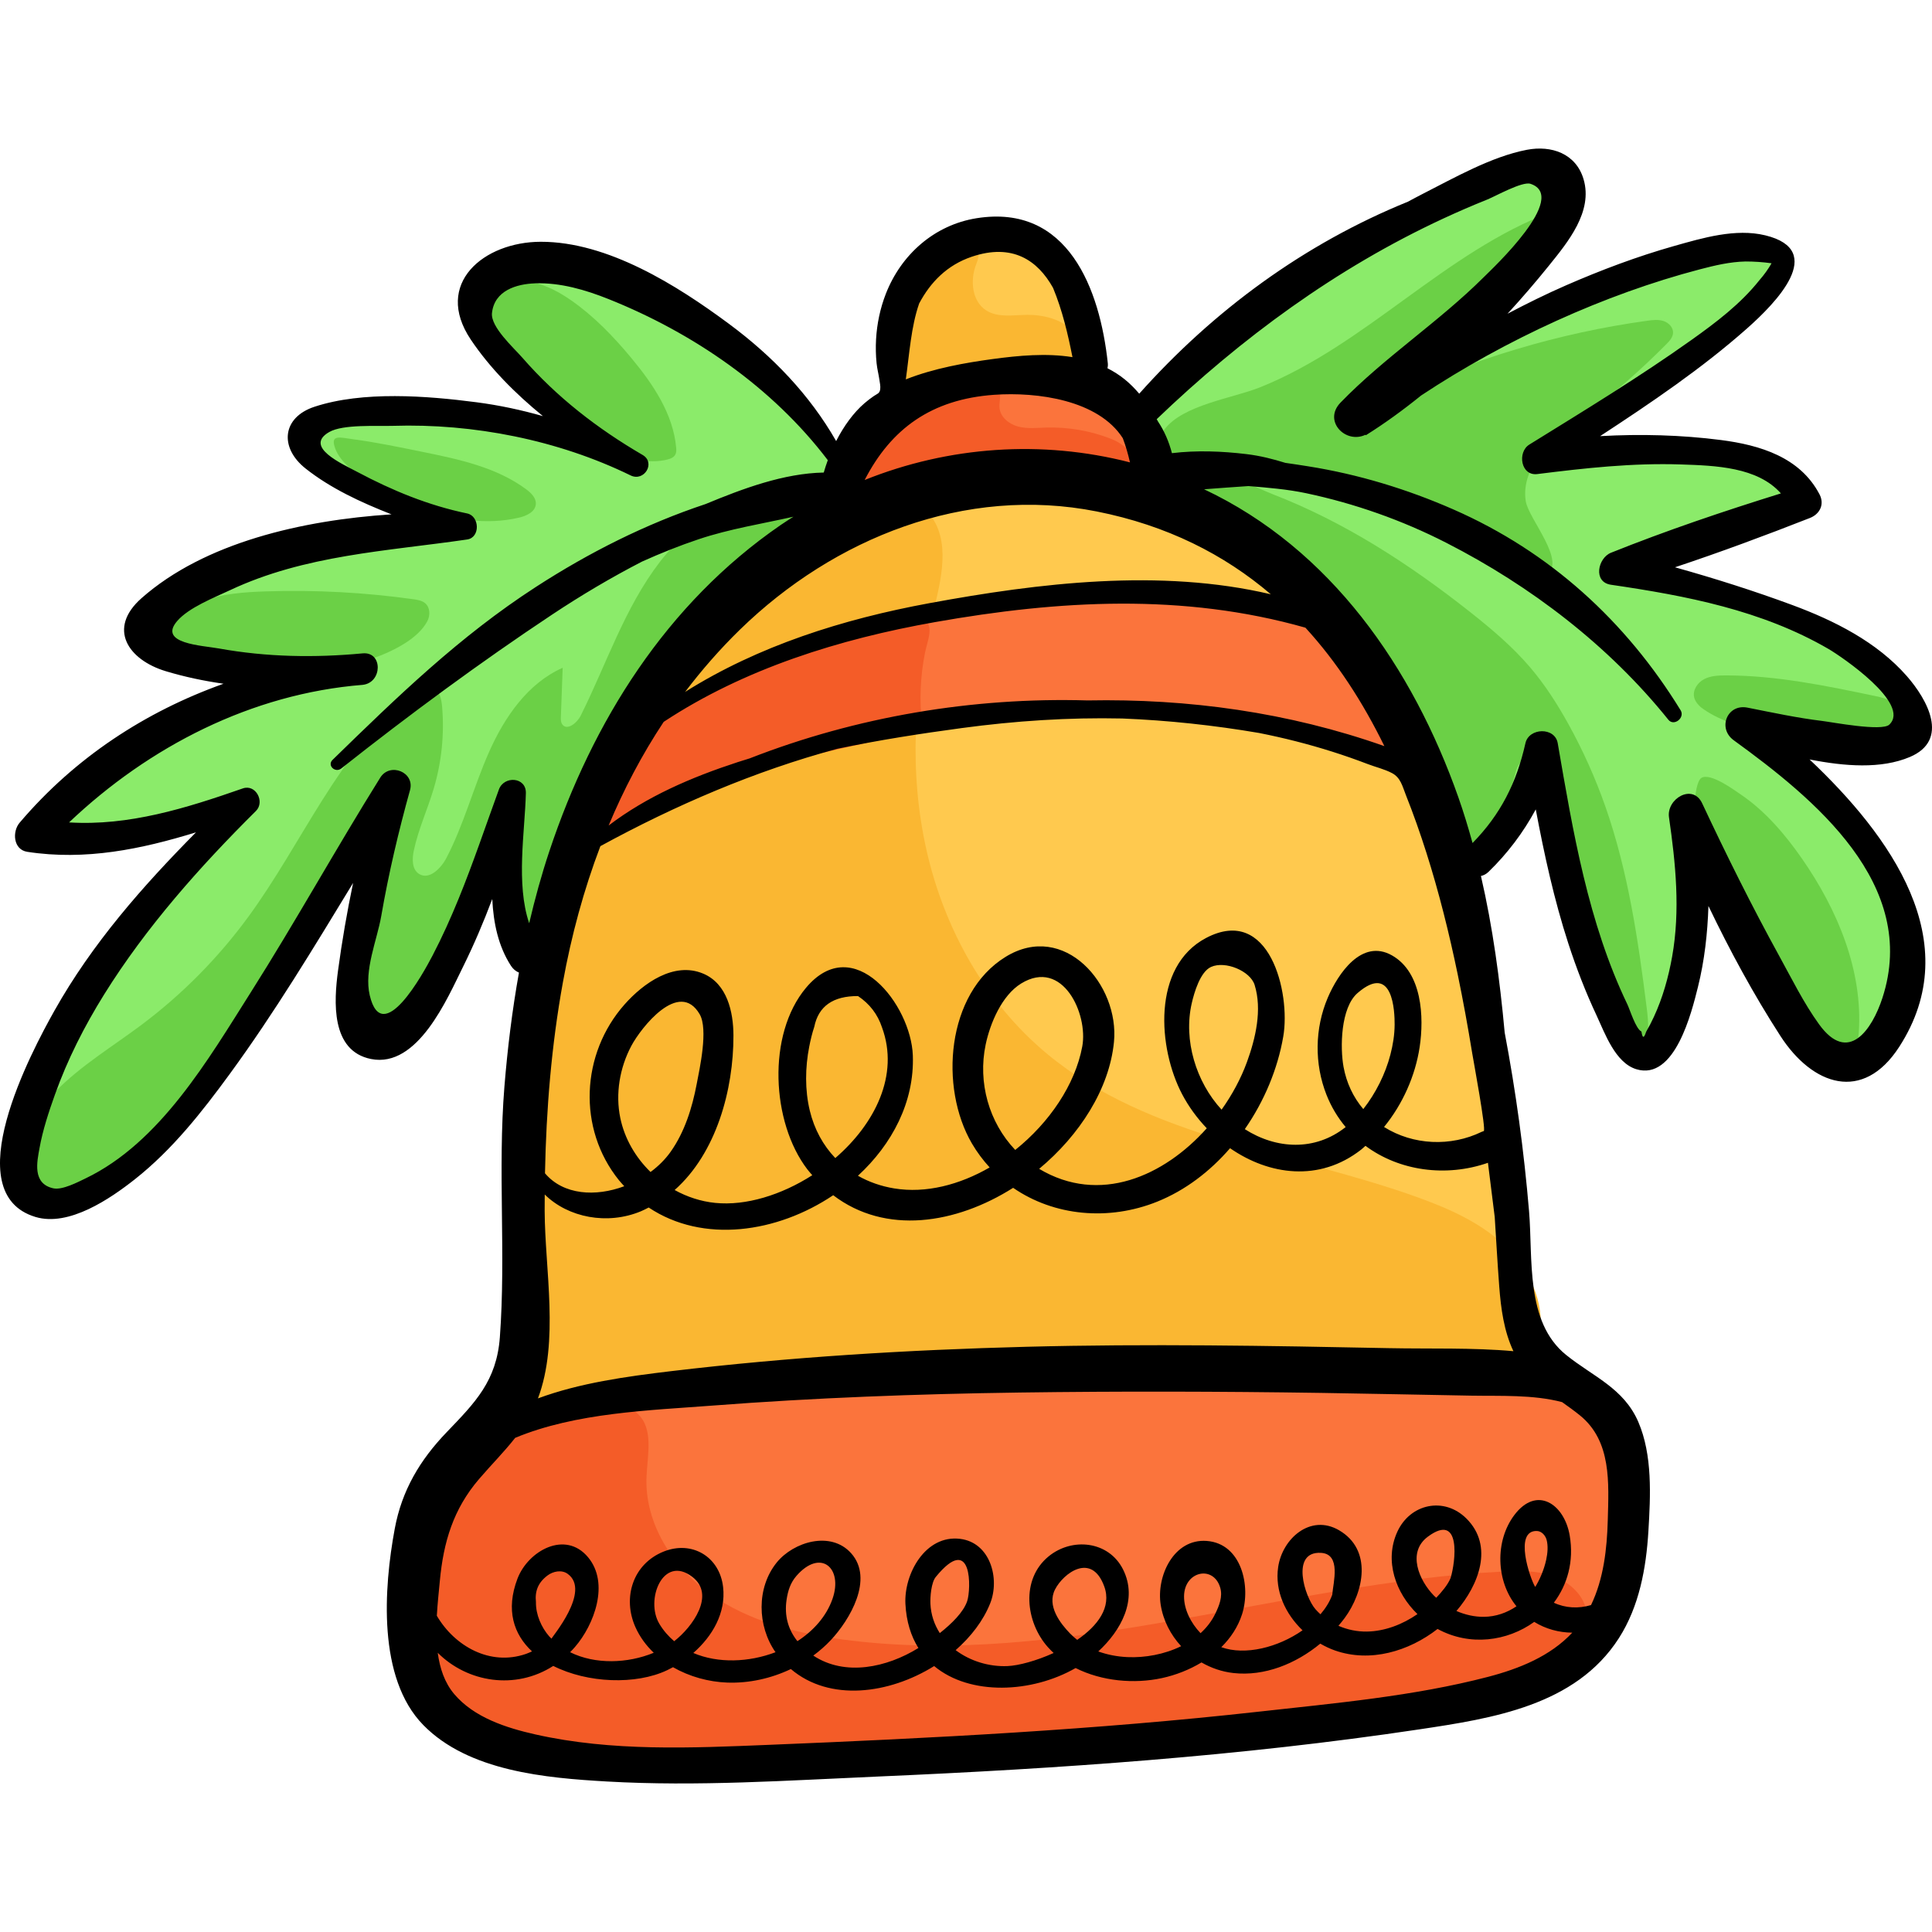 <?xml version="1.0" encoding="iso-8859-1"?>
<!-- Generator: Adobe Illustrator 19.0.0, SVG Export Plug-In . SVG Version: 6.00 Build 0)  -->
<svg version="1.1" id="Capa_1" xmlns="http://www.w3.org/2000/svg" xmlns:xlink="http://www.w3.org/1999/xlink" x="0px" y="0px"
	 viewBox="0 0 512 512" style="enable-background:new 0 0 512 512;" xml:space="preserve">
<g>
	<path style="fill:#8BEB6A;" d="M214.59,109.86c-9.043-9.671-17.008-18.85-28.544-25.591c-10.505-6.139-21.925-10.72-33.783-13.458
		c-4.418-1.02-9.011-1.792-13.47-0.966c-4.458,0.826-8.798,3.53-10.488,7.738c-2.933,7.306,2.841,14.976,8.206,20.738
		c5.219,5.605,10.438,11.209,15.657,16.814c-13.956-3.155-28.252-4.799-42.56-4.895c-7.654-0.051-15.525,0.388-22.504,3.531
		c-2.28,1.027-4.697,2.743-4.806,5.241c-0.122,2.808,2.672,4.751,5.126,6.122c9.029,5.042,18.057,10.085,27.085,15.127
		c-15.96,0.626-31.829,3.5-46.996,8.51c-5.92,1.956-11.131,3.263-16.762,6.068c-3.968,1.977-8.156,4.153-10.389,7.982
		c-1.005,1.724-1.549,3.815-1.017,5.738c1.157,4.184,6.341,5.488,10.643,6.065c0.424,0.057,18.853,3.973,17.115,5.712
		c-17.383,10.36-34.858,18.84-50.658,31.918c-2.93,2.426-5.995,6.694-3.489,9.556c1.236,1.411,3.311,1.65,5.184,1.739
		c14.527,0.691,29.2-1.856,42.644-7.404c-11.802,12.293-22.717,25.436-32.634,39.294C17.161,270.795,6.726,288.953,7.264,308.47
		c0.071,2.591,0.432,5.399,2.249,7.247c1.393,1.417,3.429,2.02,5.408,2.196c9.304,0.828,17.24-6.357,23.389-13.388
		c11.968-13.684,22.216-28.746,31.885-44.109c4.841-7.693,9.537-15.476,14.261-23.241c3.848-6.325,6.457-13.452,13.074-17.479
		c3.191,16.286-6.154,33.334-1.972,49.395c0.368,1.414,0.867,2.849,1.87,3.911c1.97,2.084,5.364,2.131,8.023,1.058
		c5.979-2.415,9.004-8.948,11.471-14.906c5.082-12.276,10.163-24.552,15.245-36.827c0.123,8.605,1.528,17.191,4.154,25.387
		c0.293,0.915,0.665,1.905,1.5,2.38c1.869,1.062,3.83-1.219,4.764-3.156c8.238-17.079,14.905-34.903,23.663-51.721
		c8.759-16.818,19.876-32.862,35.177-44.062c4.551-3.331,9.456-6.224,13.565-10.087c11.061-10.398,9.234-20.909-0.249-31.043
		C214.692,109.969,214.641,109.914,214.59,109.86z"/>
	<path style="fill:#8BEB6A;" d="M398.197,46.271c4.098-1.625,9.027-3.084,12.661-0.587c3.407,7.955-2.608,16.566-8.251,23.128
		c-7.766,9.029-15.531,18.059-23.297,27.088c23.573-14.682,50.267-23.958,77.563-29.074c6.082-1.14,13.941-1.248,16.669,4.306
		c-17.196,19.295-38.404,34.502-59.423,49.542c18.187-4.474,37.787-3.002,55.102,4.14c1.362,0.562,2.768,1.201,3.674,2.362
		c1.916,2.453,0.716,6.274-1.668,8.274c-2.385,2-5.568,2.684-8.587,3.441c-10.351,2.594-20.3,6.784-29.387,12.377
		c2.349,2.099,5.673,2.594,8.779,3.119c20.929,3.535,40.904,12.569,57.379,25.952c2.565,2.084,5.151,4.421,6.218,7.549
		c1.067,3.128,0.006,7.219-3.063,8.445c-1.406,0.561-2.979,0.452-4.489,0.333c-9.356-0.735-18.711-1.469-28.067-2.204
		c0.052,6.797,7.611,10.482,13.012,14.609c6.95,5.311,11.334,13.252,15.13,21.132c4.075,8.462,7.771,17.429,7.809,26.821
		s-4.359,19.345-12.817,23.427c-1.233,0.595-2.584,1.065-3.946,0.929c-2.368-0.238-4.148-2.191-5.659-4.029
		c-12.102-14.715-22.685-30.679-31.526-47.556c-1.847,14.823-3.798,29.994-10.601,43.293c-1.575,3.078-4.146,6.436-7.589,6.108
		c-3.6-0.343-5.432-4.395-6.545-7.836c-6.654-20.575-13.307-41.15-19.96-61.725c-6.093,6.698-12.634,12.989-19.565,18.817
		c-9.248-19.518-18.887-38.976-31.418-56.567s-28.152-33.364-47.2-43.545c-5.843-3.123-6.722-19.524-2.801-24.723
		c6.728-8.923,19.122-16.316,28.154-22.727C354.502,66.683,375.861,56.198,398.197,46.271z"/>
</g>
<g>
	<path style="fill:#6BD046;" d="M9.134,319.035c-1.208,0.263-2.555,0.468-3.612-0.174c-1.204-0.731-1.585-2.284-1.73-3.685
		c-0.998-9.626,4.104-18.995,10.88-25.904s15.185-11.941,22.924-17.751c10.719-8.047,20.243-17.682,28.165-28.494
		c14.435-19.701,23.909-43.62,42.873-59.01c1.788-1.451,4.227-2.872,6.249-1.769c1.672,0.912,2.11,3.082,2.274,4.979
		c0.631,7.277-0.116,14.67-2.188,21.674c-1.642,5.551-4.108,10.861-5.309,16.524c-0.466,2.199-0.516,4.96,1.381,6.166
		c2.67,1.698,5.796-1.411,7.259-4.216c4.674-8.96,7.214-18.87,11.314-28.107c4.1-9.236,10.263-18.206,19.502-22.3
		c-0.16,4.33-0.319,8.66-0.479,12.99c-0.025,0.684-0.036,1.421,0.353,1.984c1.245,1.805,3.92-0.322,4.9-2.283
		c6.84-13.689,11.64-28.592,20.965-40.725c9.325-12.133,25.038-21.177,39.733-16.908c-7.329,14.203-20.739,24.086-31.238,36.136
		c-13.933,15.992-22.694,35.805-29.798,55.79c-3.065,8.624-5.926,17.473-11.104,25.02c-0.955,1.392-2.523,2.9-4.083,2.253
		c-0.92-0.381-1.397-1.382-1.761-2.309c-3.713-9.444-4.254-20.104-1.517-29.876c-1.945-0.625-3.72,1.284-4.789,3.025
		c-9.888,16.098-11.198,37.331-24.676,50.569c-1.321,1.298-3.102,2.58-4.871,2.034c-1.222-0.377-2.025-1.528-2.638-2.651
		c-7.893-14.47,0.906-32.468-1.619-48.756c0.375,2.423-4.698,9.148-5.901,11.36c-2.179,4.008-4.438,7.971-6.777,11.888
		c-4.677,7.833-9.669,15.478-14.96,22.91c-9.745,13.689-19.704,26.836-33.228,36.658C27.41,312.047,19.198,316.847,9.134,319.035z"
		/>
	<path style="fill:#6BD046;" d="M40.74,170.133c2.391-5.217,7.385-8.896,12.781-10.85c5.396-1.954,11.214-2.375,16.949-2.562
		c13.062-0.426,26.16,0.272,39.102,2.084c1.123,0.157,2.314,0.354,3.161,1.107c1.272,1.131,1.307,3.204,0.513,4.71
		c-4.601,8.731-24.037,13.479-33.219,13.532c-5.938,0.034-12.052-1.289-17.898-2.167C55.302,174.963,46.339,174.689,40.74,170.133z"
		/>
	<path style="fill:#6BD046;" d="M111.532,134.502c8.215,3.294,17.382,4.687,26.003,2.681c1.987-0.462,4.294-1.524,4.462-3.557
		c0.135-1.634-1.229-2.975-2.546-3.952c-7.901-5.866-17.891-7.974-27.535-9.931c-6.032-1.224-12.077-2.498-18.181-3.314
		c-3.706-0.495-6.365-1.446-4.857,2.535C91.547,126.006,105.344,132.021,111.532,134.502z"/>
	<path style="fill:#6BD046;" d="M154.089,113.7c6.45,5.226,14.523,9.986,22.613,8.124c0.896-0.206,1.863-0.564,2.283-1.382
		c0.284-0.553,0.257-1.208,0.202-1.827c-0.801-8.924-6.1-16.777-11.821-23.672c-4.741-5.714-9.937-11.123-16.029-15.367
		c-4.136-2.882-8.948-5.27-13.979-4.968c-3.538,0.212-9.338,2.847-9.81,6.943c-0.432,3.747,4.551,8.755,6.655,11.545
		C139.963,100.736,146.654,107.676,154.089,113.7z"/>
	<path style="fill:#6BD046;" d="M354.384,171.658c11.336,15.773,20.225,33.148,28.841,50.558c0.767,1.55,1.669,3.23,3.281,3.854
		c2.674,1.035,5.37-1.395,7.043-3.724c3.634-5.058,6.324-10.792,7.891-16.82c0.307-1.183,0.598-2.428,1.396-3.353
		c0.799-0.925,2.296-1.381,3.262-0.631c0.437,0.34,0.691,0.858,0.916,1.364c2.023,4.547,2.878,9.509,3.887,14.382
		c4.124,19.925,11.1,39.257,20.648,57.225c0.837,1.575,1.98,3.334,3.759,3.465c1.931-3.164,1.55-7.166,1.089-10.844
		c-2.261-18.036-4.924-36.159-10.93-53.315c-2.67-7.627-5.991-15.027-9.914-22.092c-2.906-5.233-6.154-10.298-10.036-14.853
		c-4.688-5.5-10.242-10.193-15.912-14.673c-15.983-12.627-33.321-23.897-52.396-31.257c-4.194-1.618-18.826-9.292-19.915-1.746
		c-1.087,7.528,10.254,13.298,14.68,17.232C340.398,153.922,347.811,162.512,354.384,171.658z"/>
	<path style="fill:#6BD046;" d="M470.119,261.348c2.033,3.927,4.106,7.91,7.147,11.12s7.237,5.598,11.656,5.464
		c0.793-0.024,1.621-0.143,2.263-0.609c1.077-0.782,1.311-2.269,1.404-3.597c1.159-16.479-5.636-32.648-15.07-46.209
		c-4.469-6.423-9.697-12.56-16.215-16.986c-1.874-1.272-7.918-5.723-10.35-4.422c-1.623,0.868-1.998,7.504-2.095,9.305
		c-0.399,7.405,4.936,14.404,8.213,20.733C461.422,244.547,465.773,252.946,470.119,261.348z"/>
	<path style="fill:#6BD046;" d="M341.93,124.446c-8.48-0.847-17.016-1.133-25.534-0.85c-3.006,0.1-6.514,0.05-8.34-2.34
		c-1.618-2.118-1.08-5.293,0.519-7.425c4.919-6.556,18.017-8.261,25.319-11.178c27.999-11.186,49.038-35.91,77.264-46.509
		c0.961,0.403,0.341,1.856-0.387,2.601c-15.162,15.514-30.325,31.028-45.487,46.542c0.87,0.985,2.471,0.481,3.658-0.083
		c21.318-10.128,44.195-16.968,67.574-20.202c1.447-0.2,2.955-0.382,4.343,0.073c1.389,0.455,2.618,1.74,2.515,3.198
		c-0.082,1.162-0.943,2.1-1.763,2.927c-6.99,7.056-14.498,13.597-22.445,19.555c-3.749,2.811-7.641,5.535-10.619,9.153
		c-2.976,3.617-4.972,8.343-4.197,12.962c0.793,4.726,10.895,15.938,5.482,19.519c-4.316,2.855-13.34-7.44-16.905-9.628
		c-11.028-6.765-20.166-13.136-32.932-15.644C354.02,125.942,347.989,125.051,341.93,124.446z"/>
	<path style="fill:#6BD046;" d="M450.744,187.434c-0.783-0.712-1.503-1.56-1.759-2.587c-0.48-1.922,0.858-3.932,2.612-4.854
		s3.816-1.002,5.797-1.002c13.392,0.003,26.612,2.759,39.72,5.503c2.876,0.602,6.27,1.671,7.017,4.513
		c0.813,3.093-2.248,5.895-5.282,6.903c-4.667,1.55-9.744,0.863-14.61,0.159C473.505,194.518,459.71,194.158,450.744,187.434z"/>
</g>
<path style="fill:#FFC94E;" d="M179.876,171.667c-14.623,19.84-23.611,43.262-30.568,66.906
	c-10.572,35.929-16.859,73.748-12.045,110.889c0.659,5.087,1.519,10.312,0.273,15.288c-2.73,10.906-13.971,16.601-19.196,26.087
	c-6.17,11.202-9.947,23.327-10.233,36.183c-0.247,11.12,2.585,23.245,11.359,30.082c12.09,9.42,29.369,8.344,43.704,8.465
	c18.434,0.156,36.87,0.062,55.301-0.281c36.321-0.676,72.623-2.32,108.856-4.93c14.89-1.073,29.812-2.306,44.51-5.009
	c12.262-2.255,29.425-3.913,39.387-11.99c5.904-4.787,9.466-11.829,12.539-18.782c6.6-14.936,11.505-33.123,2.69-46.869
	c-4.477-6.982-11.867-11.618-16.773-18.305c-7.478-10.193-8.259-23.634-9.281-36.235c-2.585-31.855-8.482-63.441-17.566-94.083
	c-6.008-20.266-13.496-40.299-24.961-58.057c-17.232-26.691-43.908-46.744-76.624-47.297
	C242.486,123.074,202.972,140.33,179.876,171.667z"/>
<g>
	<path style="fill:#FB743C;" d="M236.407,109.57c5.643-4.749,12.833-7.227,19.975-9.068c10.314-2.658,21.366-4.167,31.51-0.922
		c10.144,3.246,19.029,12.335,19.109,22.986c0.006,0.815-0.044,1.657-0.408,2.386c-0.954,1.915-3.499,2.239-5.636,2.329
		c-19.099,0.804-38.153,2.689-57.039,5.643c-5.561,0.87-15.971,3.745-18.451-3.878C223.415,122.74,232.07,113.22,236.407,109.57z"/>
	<path style="fill:#FB743C;" d="M259.271,364.709c-33.702,0.497-67.464,0.998-100.969,4.666
		c-11.195,1.226-22.886,3.014-31.916,9.745c-13.702,10.212-17.679,29.102-17.214,46.185c0.214,7.86,1.256,16.012,5.488,22.639
		c7.396,11.583,22.317,15.506,35.949,17.249c26.652,3.407,53.654,2.111,80.491,0.809c49.695-2.411,99.579-4.843,148.467-14.084
		c11.2-2.117,22.526-4.661,32.448-10.271c4.276-2.418,8.309-5.453,11.119-9.483c2.451-3.516,3.873-7.643,4.956-11.789
		c2.69-10.303,3.453-21.107,2.237-31.686c-0.483-4.198-1.32-8.48-3.602-12.037c-4.058-6.324-11.813-9.128-19.167-10.672
		c-21.588-4.534-46.079-2.778-68.063-2.454C312.754,363.92,286.013,364.314,259.271,364.709z"/>
</g>
<path style="fill:#FFC94E;" d="M236.772,97.959c0.053,1.178,0.142,2.402,0.725,3.427c1.252,2.2,4.18,2.647,6.706,2.797
	c14.373,0.853,28.85-0.049,43.006-2.679c1.043-0.194,2.131-0.419,2.95-1.093c1.228-1.011,1.534-2.766,1.503-4.356
	c-0.065-3.331-1.223-6.534-2.426-9.641c-1.88-4.858-3.953-9.743-7.301-13.733c-7.478-8.911-21.922-11.704-32.596-7.141
	C237.844,70.454,236.28,86.973,236.772,97.959z"/>
<g>
	<path style="fill:#FAB732;" d="M143.91,263.723c-6.132,35.55-3.155,71.974-5.068,107.999
		c72.357-5.063,144.924-10.128,217.366-6.483c12.581,0.633,25.194,1.529,37.759,0.643c2.518-0.178,5.101-0.446,7.349-1.594
		c3.821-1.951,6.045-6.178,6.735-10.413c1.418-8.711-2.831-17.624-9.215-23.718s-14.66-9.787-22.961-12.787
		c-33.338-12.049-71.184-15.481-98.447-38.137c-16.299-13.544-27.143-33.055-31.848-53.718c-4.705-20.663-3.501-42.413,1.642-62.972
		c2.234-8.928,4.874-19.449-1.063-26.482c-4.495-5.325-12.596-6.342-19.258-4.296c-22.389,6.876-41.595,36.122-53.327,54.83
		C158.851,210.076,148.622,236.399,143.91,263.723z"/>
	<path style="fill:#FAB732;" d="M236.124,102.036c0.01,1.988,0.633,4.602,2.619,4.694c0.779,0.036,1.499-0.38,2.175-0.769
		c12.743-7.331,28.242-9.73,42.605-6.596c1.222,0.267,2.69,0.505,3.561-0.393c0.406-0.419,0.584-1.007,0.692-1.581
		c0.742-3.914-1.206-8.037-4.323-10.518c-3.117-2.481-7.222-3.472-11.205-3.435c-3.74,0.035-7.829,0.828-10.96-1.219
		c-3.662-2.395-4.203-7.737-2.714-11.852c0.349-0.966,0.794-1.938,0.759-2.965c-0.101-2.909-4.123-4.259-6.715-2.934
		C240.049,70.892,236.058,89.371,236.124,102.036z"/>
</g>
<g>
	<path style="fill:#F45C28;" d="M116.404,452.935c5.476,5.909,13.617,8.424,21.415,10.447c11.756,3.05,23.684,5.537,35.767,6.759
		c23.585,2.384,47.361-0.082,70.938-2.547c18.734-1.959,37.468-3.917,56.202-5.876c20.082-2.1,40.163-4.199,60.236-6.382
		c16.475-1.791,33.415-3.781,47.984-11.68c6.44-3.492,12.969-9.784,11.442-16.949c-0.932-4.377-4.807-7.664-9.044-9.104
		s-8.825-1.342-13.295-1.113c-58.736,3.009-116.618,25.827-174.905,17.968c-12.269-1.654-24.669-4.806-34.78-11.95
		s-17.604-18.895-17.027-31.262c0.268-5.748,1.886-12.505-2.255-16.499c-13.032-12.571-44.684,4.779-51.873,17.982
		C108.797,408.184,103.486,438.995,116.404,452.935z"/>
	<path style="fill:#F45C28;" d="M238.045,111.548c-5.823,4.594-10.488,11.051-11.548,18.392c-0.132,0.918-0.188,1.929,0.336,2.694
		c0.456,0.666,1.259,1.001,2.039,1.21c5.616,1.503,11.256-1.728,16.533-4.167c13.953-6.448,30.199-7.792,45.022-3.724
		c3.469,0.952,8.187,1.68,9.763-1.553c1.635-3.356-2.256-6.737-5.733-8.098c-5.488-2.149-11.414-3.173-17.305-2.989
		c-2.465,0.077-4.979,0.357-7.362-0.276s-4.663-2.465-4.911-4.918c-0.137-1.353,0.35-2.732,0.084-4.066
		C263.118,94.793,241.174,109.08,238.045,111.548z"/>
</g>
<path style="fill:#FB743C;" d="M232.009,166.273c6.188-2.037,12.384-4.076,18.708-5.643c27.055-6.701,55.482-4.537,83.1-0.779
	c2.884,0.393,5.796,0.809,8.509,1.863c4.34,1.685,7.905,4.89,11.135,8.244c5.549,5.761,10.429,12.165,14.511,19.044
	c1.631,2.748,2.979,6.67,0.581,8.782c-1.619,1.425-4.074,1.121-6.195,0.728c-32.111-5.943-64.618-12.722-97.144-9.806
	c-12.66,1.135-25.153,3.733-37.433,7.013c-25.384,6.779-49.981,16.499-73.142,28.903c1.066-0.571,2.587-10.223,3.192-11.869
	c1.422-3.867,3.084-8.278,5.54-11.623c3.502-4.772,7.489-9.28,12.215-12.876c5.149-3.918,11.256-5.994,17.253-8.323
	C205.732,174.923,218.875,170.597,232.009,166.273z"/>
<path style="fill:#F45C28;" d="M244.362,191.987c-6.762,3.432-14.351,4.783-21.751,6.439c-14.599,3.266-28.922,7.881-42.485,14.195
	c-7.456,3.471-14.755,7.481-22.736,9.462c2.657-5.597,5.468-11.12,8.429-16.562c2.893-5.316,5.992-10.636,10.39-14.794
	c5.494-5.195,12.632-8.23,19.635-11.082c10.305-4.198,20.686-8.237,31.271-11.681c4.618-1.503,10.57-4.383,15.486-4.14
	c5.86,0.289,3.276,5.4,2.519,9.218C243.885,179.266,243.618,185.683,244.362,191.987z"/>
<path d="M479.555,201.265c9.293,1.825,18.927,2.577,26.563-0.649c10.659-4.504,4.608-15.281-0.785-21.438
	c-7.927-9.05-19.211-14.711-30.315-18.823c-10.092-3.737-20.61-7.076-31.136-10.018c12.048-4.008,23.97-8.438,35.773-13.07
	c2.616-1.027,3.917-3.618,2.542-6.249c-5.152-9.857-15.749-13.068-26.157-14.41c-10.407-1.342-21.275-1.63-31.997-1.028
	c13.517-8.84,27.021-17.97,38.999-28.59c7.409-6.569,21.296-20.607,4.783-24.621c-7.87-1.913-16.596,0.685-24.154,2.821
	c-9.799,2.77-19.34,6.365-28.67,10.433c-5.268,2.297-10.406,4.848-15.485,7.513c3.891-4.235,7.586-8.544,11.034-12.826
	c4.973-6.176,11.644-14.239,9.112-22.808c-2.021-6.837-8.55-9.045-15.017-7.804c-9.448,1.813-19.261,7.444-27.761,11.759
	c-1.271,0.645-2.522,1.331-3.782,1.998c-27.405,11.132-51.443,28.746-71.193,50.876c-1.154-1.35-2.4-2.617-3.783-3.748
	c-1.465-1.197-3.021-2.172-4.635-2.995c0.093-0.401,0.143-0.826,0.093-1.298c-2.089-19.646-10.529-42.322-34.769-38.462
	c-11.185,1.781-20.017,9.628-24.073,20.068c-1.492,3.84-2.347,7.924-2.578,12.035c-0.118,2.107-0.072,4.224,0.139,6.324
	c0.15,1.49,0.54,2.943,0.752,4.424c0.116,0.811,0.318,1.652,0.208,2.475c-0.153,1.151-0.816,1.202-1.659,1.781
	c-0.873,0.6-1.717,1.241-2.519,1.934c-2.937,2.54-5.48,6.063-7.497,10.016c-7.046-12.308-16.87-22.512-28.393-31.054
	c-13.78-10.215-32.118-21.782-49.886-21.758c-15.06,0.02-28.514,11.054-18.549,25.918c5.011,7.474,11.729,14.263,19.125,20.286
	c-5.723-1.631-11.579-2.89-17.662-3.682c-13.085-1.704-30.066-3.03-42.901,1.204c-8.572,2.828-9.335,10.817-2.347,16.357
	c6.569,5.207,14.588,8.952,22.776,12.151c-23.605,1.534-49.541,7.465-66.244,22.213c-9.142,8.071-3.544,16.346,6.442,19.358
	c4.959,1.496,10.084,2.576,15.287,3.318c-20.666,7.38-39.324,19.515-54.041,36.837c-1.983,2.333-1.706,7.132,2.035,7.707
	c15.426,2.369,30.173-0.689,44.705-5.162c-14.195,14.356-27.493,29.451-37.495,47.238c-6.133,10.906-26.066,48.366-5.033,54.69
	c8.875,2.668,19.864-4.875,26.371-10.017c9.898-7.822,17.741-17.797,25.141-27.924c11.851-16.217,22.21-33.425,32.654-50.573
	c-1.601,7.679-2.942,15.413-3.99,23.203c-1.093,8.129-1.975,21.302,8.736,23.449c12.381,2.482,20.248-16.081,24.427-24.516
	c2.889-5.831,5.417-11.811,7.708-17.881c0.312,6.382,1.596,12.495,4.952,17.691c0.583,0.902,1.323,1.474,2.122,1.806
	c-1.793,10.008-3.036,20.121-3.855,30.235c-1.791,22.111,0.428,44.366-1.204,66.384c-0.862,11.623-6.547,17.322-14.12,25.206
	c-7.07,7.361-11.844,15.383-13.728,25.515c-2.933,15.767-4.611,39.629,7.547,52.055c12.032,12.296,32.549,14.045,48.679,14.971
	c23.888,1.37,48.009-0.28,71.882-1.317c47.937-2.082,95.872-5.375,143.354-12.49c19.383-2.904,41.457-6.284,52.933-24.17
	c5.399-8.414,7.234-18.548,7.828-28.38c0.566-9.363,1.115-20.151-2.68-28.946c-3.87-8.966-12.017-12.004-19.14-17.752
	c-10.835-8.744-8.755-25.533-9.809-38.075c-1.342-15.966-3.497-31.715-6.459-47.345c-1.286-13.959-3.136-27.828-6.291-41.495
	c0.688-0.148,1.373-0.479,2.002-1.087c5-4.837,9.237-10.446,12.526-16.562c2.259,12,4.861,23.939,8.638,35.557
	c2.109,6.49,4.579,12.881,7.481,19.06c2.177,4.635,4.918,12.526,10.525,14.239c10.237,3.128,14.689-15.184,16.334-21.785
	c1.741-6.986,2.546-14.21,2.783-21.473c5.685,11.849,11.96,23.437,19.049,34.412c8.522,13.194,21.889,17.802,31.508,2.923
	C521.352,249.515,500.899,221.423,479.555,201.265z M243.588,80.42c2.973-5.598,7.394-10.182,13.962-12.392
	c10.738-3.614,17.416,0.932,21.498,8.22c0.016,0.039,0.035,0.073,0.051,0.112c2.407,5.821,3.897,12.087,5.118,18.287
	c-6.914-1.117-14.305-0.421-21.121,0.5c-7.157,0.967-15.6,2.444-23.046,5.392C241.019,93.634,241.441,86.574,243.588,80.42z
	 M263.386,104.631c11.55-0.832,27.712,1.395,34.168,11.496c0.791,2.073,1.404,4.236,1.901,6.409
	c-23.389-6.021-48.034-4.278-70.31,4.666C236.142,113.614,246.846,105.823,263.386,104.631z M290.651,135.544
	c18.659,3.705,33.777,11.409,46.127,21.944c-29.303-6.909-61.406-2.999-90.422,2.348c-23.029,4.244-45.359,11.308-64.798,23.528
	c4.4-5.794,9.224-11.333,14.568-16.536C221.04,142.574,255.813,128.626,290.651,135.544z M345.951,166.342
	c8.373,9.144,15.238,19.774,20.92,31.388c-25.392-8.966-51.984-12.621-78.665-12.109c-30.403-0.894-61.256,4.308-89.554,15.364
	c-1.056,0.332-2.119,0.649-3.17,0.993c-12.27,4.006-24.084,9.098-34.193,16.793c4.012-9.597,8.847-18.796,14.595-27.47
	c21.399-14.118,46.653-21.966,71.861-26.429C280.675,159.043,313.578,157.15,345.951,166.342z M132.219,209.215
	c-3.515,9.637-6.779,19.408-10.658,28.906c-2.097,5.135-4.37,10.2-6.937,15.118c-2.423,4.643-13.314,24.586-16.64,10.531
	c-1.578-6.667,1.941-14.605,3.055-21.045c1.946-11.246,4.562-22.335,7.615-33.329c1.326-4.773-5.309-7.44-7.88-3.322
	c-11.72,18.772-22.438,38.153-34.281,56.849c-11.308,17.852-24.047,39.868-43.819,49.363c-2.015,0.968-6.158,3.144-8.522,2.635
	c-5.671-1.223-4.322-7.102-3.687-10.639c0.863-4.807,2.441-9.582,4.079-14.17c3.329-9.327,7.824-18.175,13.053-26.572
	c11.066-17.772,25.39-33.907,40.23-48.623c2.431-2.411-0.02-7.188-3.481-5.979c-15.063,5.262-30.218,9.989-46.043,9.006
	c21.193-20.107,48.371-34.102,77.809-36.452c5.263-0.564,5.38-8.844,0-8.346c-12.732,1.203-25.471,0.982-38.083-1.293
	c-4.475-0.808-16.254-1.271-11.07-7.281c3.088-3.58,9.773-6.183,13.993-8.168c19.891-9.355,41.502-10.321,62.856-13.438
	c3.514-0.513,3.307-6.209,0-6.896c-10.265-2.132-19.816-6.058-29.067-10.982c-4.107-2.185-14.314-6.678-7.483-10.605
	c3.645-2.095,12.72-1.5,16.844-1.631c21.346-0.676,43.782,3.741,63.023,13.14c3.598,1.758,6.71-3.367,3.173-5.428
	c-11.948-6.96-22.757-15.323-31.86-25.763c-2.303-2.641-8.455-8.15-8.059-11.845c0.643-6.001,6.557-7.705,11.429-7.871
	c6.681-0.228,13.323,1.715,19.467,4.172c22.42,8.964,43.431,23.371,58.1,42.694c-0.401,1.082-0.751,2.177-1.073,3.276
	c-10.595,0.202-21.404,4.237-31.318,8.351c-15.863,5.275-30.875,12.841-44.992,21.982c-20.248,13.11-36.716,29.097-53.846,45.796
	c-1.535,1.496,0.7,3.555,2.294,2.294c17.907-14.162,36.812-28.122,55.839-40.756c7.722-5.128,15.673-9.845,23.859-14.068
	c4.922-2.215,9.932-4.227,15.043-5.936c8.21-2.744,16.727-4.073,25.089-5.957c-1.138,0.723-2.279,1.44-3.395,2.208
	c-30.29,20.833-49.812,52.009-61.291,86.441c-2.091,6.273-3.837,12.651-5.346,19.086c-3.553-10.496-1.138-24.22-0.877-34.484
	C139.472,205.874,133.565,205.524,132.219,209.215z M394.353,444.382c-19.688,5.136-40.626,6.985-60.796,9.231
	c-21.534,2.398-43.134,4.153-64.756,5.53c-21.632,1.377-43.285,2.376-64.942,3.255c-20.666,0.839-41.666,1.813-62.007-2.764
	c-7.676-1.727-16.226-4.471-21.485-10.696c-2.552-3.021-3.812-6.843-4.362-10.933c7.875,7.873,20.555,9.934,30.612,3.481
	c9.119,4.597,21.893,5.062,30.178,1.139c0.523-0.247,1.044-0.515,1.561-0.799c4.372,2.511,9.459,3.897,14.358,4.075
	c5.754,0.209,11.613-1.08,16.873-3.589c10.271,8.734,26.031,6.646,37.974-0.791c9.526,7.946,25.936,7.162,37.489,0.525
	c6.949,3.507,15.543,4.253,22.867,2.667c3.598-0.779,7.229-2.178,10.49-4.15c2.577,1.485,5.446,2.469,8.433,2.805
	c8.279,0.93,16.581-2.448,23.046-7.788c1.253,0.724,2.555,1.344,3.893,1.813c9.35,3.275,19.563,0.23,27.19-5.705
	c8.557,4.656,18.467,3.284,25.62-1.871c3.06,1.893,6.538,2.822,10.081,2.857C410.842,438.914,402.625,442.224,394.353,444.382z
	 M145.073,417.534c1.52-1.154,3.77-1.577,5.328-0.475c6.419,4.54-4.403,17.046-4.242,17.211c-0.189-0.195-0.395-0.369-0.577-0.574
	c-2.12-2.4-3.616-5.839-3.551-9.133C141.714,421.645,142.619,419.396,145.073,417.534z M183.443,417.86
	c6.288,4.778,0.033,13.336-4.775,17.076c-1.511-1.279-2.848-2.798-3.931-4.603C170.937,424.006,175.671,411.954,183.443,417.86z
	 M208.455,423.927c0.356-2.363,1.016-4.474,2.613-6.304c6.4-7.334,12.428-2.093,9.547,6.114c-1.623,4.623-5.019,8.423-9.293,11.192
	C208.86,431.838,207.817,428.156,208.455,423.927z M247.993,417.903c9.758-11.93,9.378,3.287,8.318,6.421
	c-0.986,2.917-4.092,5.969-7.256,8.462c-1.427-2.228-2.342-4.818-2.482-7.743C246.486,423.209,246.775,419.392,247.993,417.903z
	 M283.621,432.937c-2.669-2.754-6.247-7.369-4.019-11.725c2.185-4.271,9.678-9.98,13.034-0.799c2.02,5.526-1.756,10.46-7.166,14.168
	C284.827,434.076,284.203,433.538,283.621,432.937z M313.786,423.025c0.059-6.67,7.794-8.324,9.581-2.295
	c0.707,2.385-0.269,4.774-1.289,6.893c-0.964,2.002-2.313,3.723-3.918,5.188C315.597,430.129,313.755,426.524,313.786,423.025z
	 M348.621,426.472c-2.854-3.235-6.69-15.45,1.485-14.946c5.376,0.331,3.216,7.863,2.951,11.099
	c-0.652,1.827-1.744,3.564-3.118,5.176C349.477,427.383,349.035,426.942,348.621,426.472z M379.998,422.854
	c-3.934-4.031-7.178-11.491-1.594-15.625c8.958-6.632,7.332,6.728,6.016,10.967c-0.721,1.779-2.341,3.691-3.802,5.23
	C380.412,423.235,380.194,423.055,379.998,422.854z M407.3,405.73c1.263,0.044,2.27,1.186,2.583,2.41
	c0.39,1.522,0.276,3.365-0.127,5.222c-0.582,2.679-1.766,5.385-2.911,7.192C405.457,418.329,401.104,405.516,407.3,405.73z
	 M413.963,371.573c1.611,1.141,3.221,2.288,4.751,3.531c8.383,6.814,7.627,17.864,7.361,27.75
	c-0.204,7.582-1.095,15.588-4.438,22.509c-3.335,0.978-6.8,0.81-9.85-0.625c3.563-4.744,5.382-10.909,4.195-17.843
	c-1.424-8.32-8.741-13.305-14.696-5.354c-5.159,6.889-4.833,17.488,0.595,24.144c-2.524,1.717-5.477,2.756-8.628,2.79
	c-2.459,0.027-4.967-0.537-7.285-1.547c5.857-6.819,10.007-17.18,2.645-24.503c-5.91-5.878-14.897-3.927-18.302,3.497
	c-3.53,7.697-0.438,16.238,5.331,21.834c-3.951,2.735-8.662,4.552-13.392,4.626c-2.59,0.041-5.181-0.494-7.552-1.529
	c0.576-0.675,1.135-1.36,1.654-2.063c5.08-6.89,7.423-18.06-1.488-23.256c-7.584-4.422-15.035,2.216-16.141,9.762
	c-0.93,6.345,1.927,12.411,6.463,16.756c-6.437,4.504-15.175,6.759-21.532,4.469c2.471-2.438,4.418-5.356,5.507-8.74
	c2.37-7.368-0.095-18.711-9.347-19.414c-8.816-0.671-13.415,9.423-12.218,16.933c0.663,4.157,2.626,7.935,5.417,10.959
	c-4.428,2.17-9.595,3.105-14.238,2.892c-2.651-0.122-5.269-0.611-7.719-1.501c5.981-5.506,10.589-13.734,6.553-21.751
	c-3.783-7.516-13.467-8.565-19.734-3.425c-7.41,6.077-6.082,17.423-0.161,24.054c0.479,0.537,0.986,1.045,1.511,1.531
	c-4.598,2.09-9.282,3.343-12.226,3.471c-4.863,0.211-9.889-1.314-13.742-4.224c4.066-3.563,7.31-7.794,9.146-12.38
	c2.625-6.557,0.058-16.12-7.953-17.112c-9.217-1.141-14.908,9.285-14.506,17.229c0.238,4.697,1.482,8.568,3.439,11.698
	c-0.013,0.008-0.027,0.018-0.041,0.026c-8.268,5.106-19.335,7.587-27.813,1.983c1.666-1.228,3.225-2.591,4.633-4.091
	c5.028-5.357,11.48-16.198,5.417-23.011c-5.408-6.077-15.324-3.029-19.745,2.442c-5.416,6.704-5.157,16.84-0.317,23.768
	c-7.076,2.697-15.237,2.999-21.785,0.199c5.06-4.424,8.67-10.613,7.9-17.446c-0.909-8.056-8.24-12.446-15.77-9.423
	c-8.172,3.281-10.947,12.244-7.47,20.023c1.163,2.602,2.841,4.862,4.852,6.793c-6.876,2.847-15.521,3.157-22.159-0.15
	c0.433-0.438,0.86-0.89,1.275-1.369c5.106-5.898,9.227-16.89,3.49-23.783c-6.052-7.271-15.901-1.703-18.71,5.65
	c-3.186,8.339-0.991,14.786,3.848,19.285c-0.534,0.242-1.069,0.485-1.617,0.675c-9.505,3.285-18.879-2.05-23.608-10.113
	c0.182-3.248,0.533-6.414,0.798-9.251c0.961-10.298,3.566-19.007,10.365-26.953c3.164-3.698,6.614-7.146,9.601-10.948
	c16.13-6.703,35.58-7.265,52.235-8.543c27.078-2.079,54.268-3.088,81.42-3.464c26.607-0.368,53.22-0.298,79.826,0.095
	c13.305,0.197,26.608,0.506,39.912,0.731C397.558,369.995,406.257,369.546,413.963,371.573z M396.116,322.515
	c0.395,6.113,0.727,12.229,1.191,18.341c0.453,5.962,1.245,11.886,3.761,17.22c-10.901-0.974-22.076-0.58-32.914-0.8
	c-32.043-0.649-64.114-1.191-96.158-0.365c-31.448,0.811-62.812,2.73-94.058,6.448c-12.032,1.432-24.337,3.148-35.371,7.229
	c5.682-15.151,1.839-34.1,1.773-49.718c-0.006-1.438,0.012-2.878,0.02-4.317c6.214,6.136,16.598,8.159,25.503,4.443
	c0.709-0.297,1.374-0.652,2.049-0.993c14.434,9.64,34.081,6.698,48.897-3.258c13.857,10.571,32.497,7.66,47.685-1.958
	c10.864,7.487,25.303,8.852,38.21,3.652c7.423-2.991,13.954-7.998,19.276-14.152c10.336,7.162,23.693,9.028,34.753,0.365
	c0.394-0.309,0.751-0.666,1.133-0.991c9.006,6.689,21.369,8.354,32.456,4.494C394.947,313.014,395.539,317.81,396.116,322.515z
	 M164.39,296.299c-1.343-6.452-0.153-13.368,2.934-19.16c2.524-4.736,12.638-17.725,18.093-8.365
	c2.332,4.001-0.025,14.512-0.792,18.541c-1.192,6.263-3.167,12.632-6.878,17.889c-1.433,2.03-3.266,3.847-5.348,5.388
	C168.435,306.726,165.531,301.784,164.39,296.299z M214.609,294.346c-1.328-5.501-1.236-11.442-0.155-16.968
	c0.339-1.733,0.767-3.566,1.336-5.253c1.11-5.468,4.974-8.187,11.592-8.157c3.083,2.055,5.202,4.822,6.357,8.301
	c4.657,12.644-1.909,25.594-12.376,34.63C218.144,303.531,215.8,299.279,214.609,294.346z M261.209,276.823
	c1.175-5.597,4.264-13.026,9.413-16.188c11.016-6.764,17.78,8.096,16.191,16.679c-1.882,10.167-8.75,20.215-17.763,27.43
	C262.087,297.452,259.098,286.882,261.209,276.823z M323.733,294.071c-6.761-7.324-10.157-18.396-7.907-28.202
	c0.638-2.782,2.224-8.306,5.102-9.617c3.78-1.722,10.409,1.081,11.555,4.747c2.053,6.568,0.254,14.201-2.041,20.486
	C328.869,285.791,326.572,290.08,323.733,294.071z M356.057,282.757c-0.938-5.086-0.796-15.69,3.709-19.59
	c9.435-8.168,9.848,4.993,9.825,8.363c-0.018,2.747-0.443,5.341-1.123,7.964c-1.322,5.1-3.865,10.196-7.178,14.424
	C358.589,290.745,356.826,286.927,356.057,282.757z M393.212,299.741c-0.177,0.062-0.353,0.109-0.533,0.197
	c-8.221,4.003-18.184,3.569-25.894-1.277c4.95-6.053,8.29-13.59,9.434-21.156c1.204-7.965,0.673-19.787-7.328-24.315
	c-8.024-4.541-14.322,4.869-17.029,11.236c-3.459,8.137-3.569,17.504-0.326,25.717c1.275,3.23,3.013,6.069,5.079,8.541
	c-8.117,6.443-18.365,5.884-26.728,0.556c5.154-7.416,8.722-15.971,10.193-24.556c1.991-11.623-3.672-34.931-20.44-26.12
	c-14.444,7.589-12.762,29.291-6.354,41.439c1.727,3.273,3.947,6.314,6.518,9.003c-11.342,12.723-28.419,20.31-44.418,10.751
	c10.719-8.922,18.604-21.167,19.825-33.623c1.486-15.167-13.187-32.118-28.717-22.558c-15.794,9.723-17.559,34.696-8.934,49.449
	c1.371,2.346,2.964,4.454,4.709,6.361c-7.966,4.598-16.888,6.935-25.292,5.558c-3.505-0.575-6.74-1.717-9.614-3.355
	c9.027-8.307,14.994-19.542,14.547-31.889c-0.486-13.414-15.675-32.996-28.312-17.917c-10.405,12.415-9.141,35.699,0.35,48.101
	c0.424,0.554,0.875,1.042,1.314,1.559c-8.168,5.232-17.592,8.164-25.752,7.334c-3.78-0.384-7.424-1.582-10.723-3.409
	c11.067-9.793,15.618-26.623,15.583-40.95c-0.015-6.211-1.642-13.714-8.016-16.398c-7.758-3.267-15.874,2.562-20.823,8.149
	c-11.604,13.097-12.541,32.931-1.494,46.615c0.45,0.557,0.931,1.056,1.401,1.576c-7.598,2.848-16.124,2.352-21.011-3.426
	c0.33-16.948,1.72-33.934,4.743-50.595c2.255-12.428,5.537-24.524,9.938-36.101c19.868-10.842,40.888-19.885,62.743-25.793
	c11.223-2.356,22.435-4.07,33.044-5.501c14.068-1.897,28.337-2.85,42.539-2.535c12.145,0.493,24.259,1.791,36.247,3.839
	c6.52,1.291,12.973,2.924,19.311,4.929c3.183,1.007,6.337,2.107,9.456,3.302c2.14,0.82,4.419,1.332,6.457,2.405
	c2.292,1.208,2.748,3.492,3.666,5.801c2.001,5.031,3.802,10.141,5.441,15.301c3.351,10.551,6.025,21.309,8.276,32.145
	c1.451,6.983,2.723,14.002,3.873,21.04C390.455,280.962,393.892,299.504,393.212,299.741z M498.85,264.497
	c-2.711,8.304-9.007,17.701-16.776,6.954c-4.064-5.622-7.248-12.089-10.582-18.15c-7.273-13.223-13.991-26.749-20.398-40.41
	c-2.522-5.378-9.503-1.193-8.793,3.707c1.771,12.219,3.021,24.654,0.835,36.908c-0.975,5.464-2.5,10.924-4.838,15.969
	c-0.624,1.361-1.311,2.687-2.063,3.979c-0.561,1.774-0.971,1.747-1.23-0.081c-1.507-0.689-3.062-5.806-3.722-7.18
	c-10.404-21.652-14.423-45.766-18.468-69.238c-0.749-4.348-7.639-4.117-8.559,0c-2.349,10.518-6.603,18.897-14.014,26.453
	c-1.121-4.046-2.337-8.077-3.747-12.08c-12.124-34.412-33.842-65.828-67.395-81.665c3.902-0.281,7.829-0.605,11.754-0.849
	c5.175,0.424,10.348,0.846,15.272,1.888c12.893,2.73,25.414,7.144,37.149,13.14c22.392,11.441,43.077,27.249,58.861,46.898
	c1.483,1.845,4.462-0.534,3.25-2.507c-14.528-23.661-34.671-42.013-60.188-53.214c-12.328-5.412-25.247-9.338-38.553-11.446
	c-1.911-0.303-3.928-0.617-6.007-0.907c-3.288-1.023-6.648-1.881-10.266-2.316c-6.483-0.781-13.243-1.047-19.792-0.256
	c-0.81-3.115-2.044-5.896-3.656-8.335c-0.118-0.229-0.26-0.443-0.382-0.67c22.454-21.526,47.614-40.023,75.909-53.151
	c3.854-1.788,7.751-3.48,11.696-5.058c2.13-0.852,9.285-4.884,11.452-4.166c10.315,3.416-10.021,22.393-12.435,24.795
	c-11.911,11.853-26.25,21.164-37.899,33.178c-4.733,4.881,1.348,11.056,6.608,8.532c0.027,0.045,0.053,0.09,0.079,0.135
	c4.992-3.123,9.894-6.687,14.665-10.543c22.427-14.854,48.738-26.858,73.87-33.433c3.995-1.045,7.937-1.988,12.099-2.081
	c2.31,0.001,4.61,0.158,6.9,0.473c-0.913,1.585-1.972,3.064-3.179,4.436c-5.022,6.333-11.514,11.236-18.058,15.895
	c-13.883,9.885-28.48,18.749-42.961,27.72c-3.224,1.998-2.27,8.361,2.116,7.813c12.734-1.591,25.217-2.976,38.076-2.549
	c9.108,0.302,20.279,0.662,26.481,7.673c-15.181,4.723-30.288,9.816-45.038,15.73c-3.464,1.389-4.829,7.774,0,8.479
	c19.907,2.909,40.018,6.752,57.68,17.032c3.351,1.95,21.918,14.515,16.081,20.041c-1.969,1.864-15.122-0.659-17.759-0.977
	c-6.659-0.804-13.25-2.232-19.824-3.531c-5.394-1.066-7.994,5.488-3.644,8.644C480.689,211.583,508.696,234.345,498.85,264.497z"/>
<g>
</g>
<g>
</g>
<g>
</g>
<g>
</g>
<g>
</g>
<g>
</g>
<g>
</g>
<g>
</g>
<g>
</g>
<g>
</g>
<g>
</g>
<g>
</g>
<g>
</g>
<g>
</g>
<g>
</g>
</svg>
